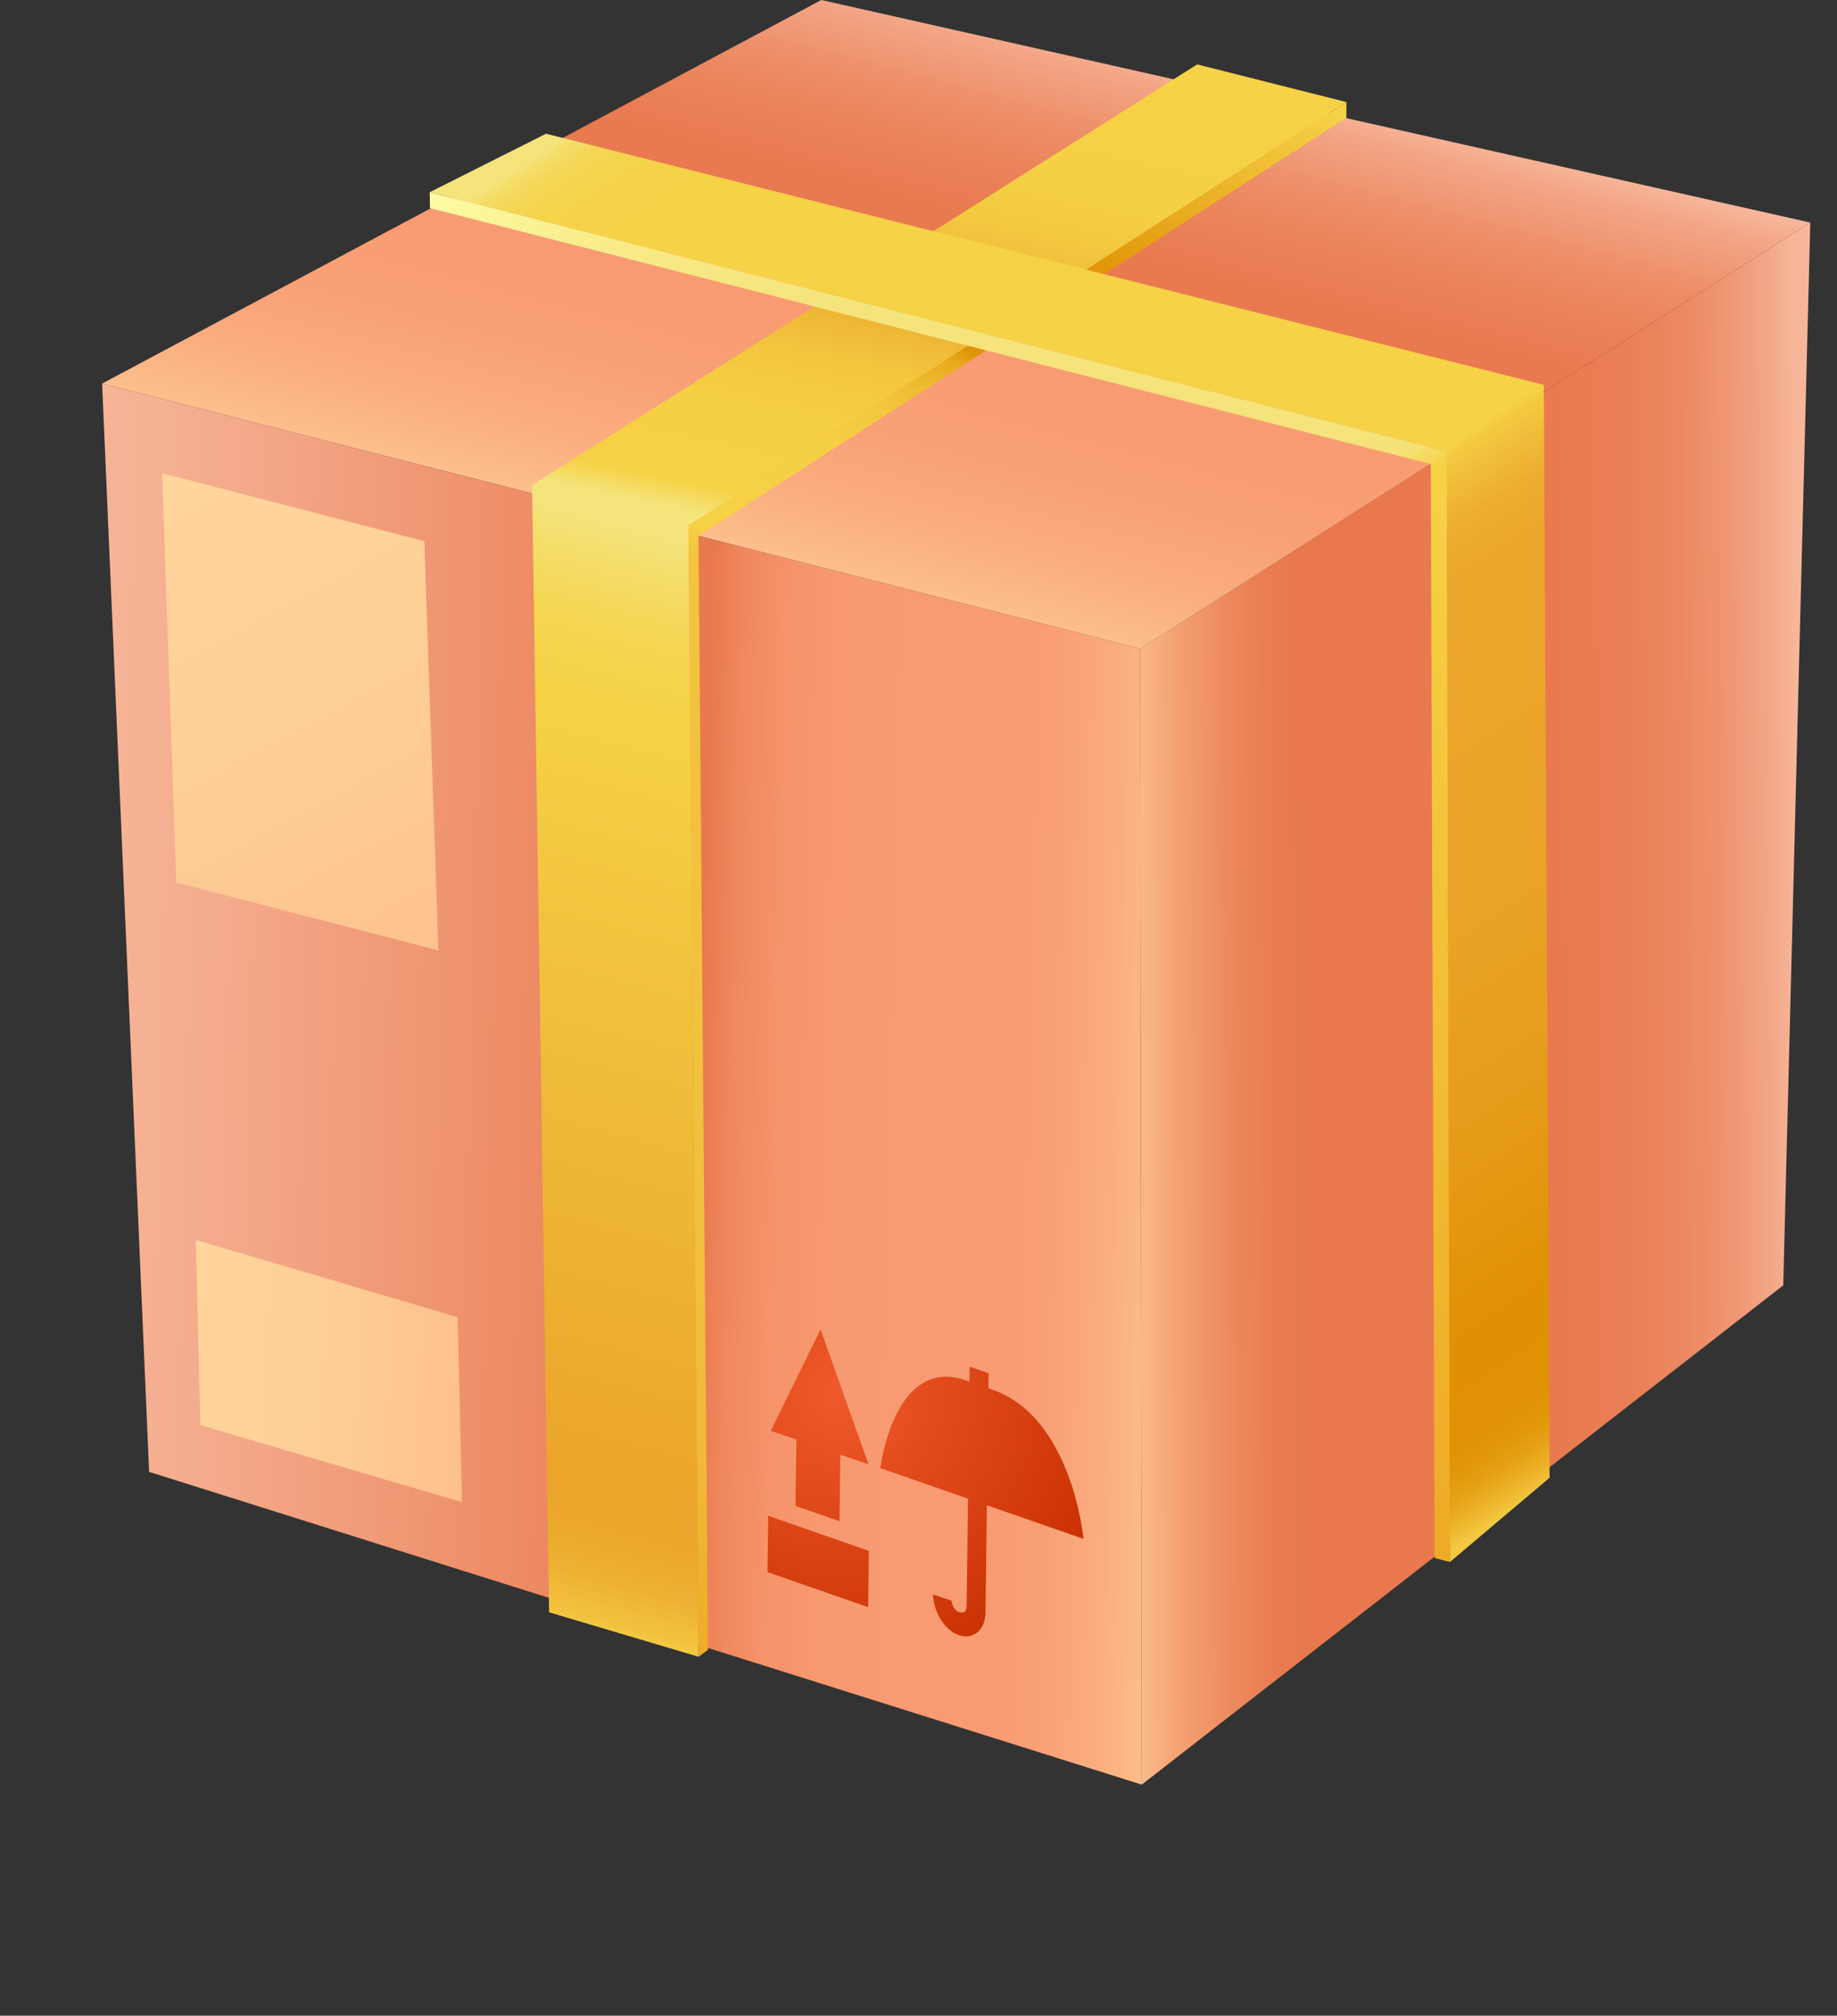 <?xml version="1.0" encoding="UTF-8"?>
<svg xmlns="http://www.w3.org/2000/svg" xmlns:xlink="http://www.w3.org/1999/xlink" viewBox="0 0 1579.38 1732.65">
  <rect x="0" y="0" width="1579.38" height="1732.65" fill="#333333" stroke="none"/>
  <defs>
    <style>
      .cls-1 {
        fill: url(#linear-gradient-4);
      }

      .cls-1, .cls-2, .cls-3, .cls-4, .cls-5 {
        mix-blend-mode: multiply;
      }

      .cls-6 {
        fill: url(#linear-gradient-14);
      }

      .cls-2 {
        fill: url(#radial-gradient-2);
      }

      .cls-7 {
        mask: url(#mask-2);
      }

      .cls-8 {
        isolation: isolate;
      }

      .cls-9 {
        mask: url(#mask-3);
      }

      .cls-10 {
        fill: url(#linear-gradient-11);
      }

      .cls-3 {
        fill: url(#linear-gradient-6);
      }

      .cls-4 {
        fill: url(#radial-gradient);
      }

      .cls-11 {
        fill: url(#linear-gradient-10);
      }

      .cls-12 {
        mask: url(#mask-5);
      }

      .cls-13 {
        mask: url(#mask-4);
      }

      .cls-14 {
        fill: url(#linear-gradient-5);
      }

      .cls-15 {
        fill: #ffcaa3;
      }

      .cls-5 {
        fill: url(#linear-gradient-2);
      }

      .cls-16 {
        fill: url(#radial-gradient-3);
      }

      .cls-17 {
        mask: url(#mask-6);
      }

      .cls-18 {
        fill: url(#linear-gradient-7);
      }

      .cls-19 {
        fill: url(#linear-gradient-9);
      }

      .cls-20 {
        mask: url(#mask-1);
      }

      .cls-21 {
        mask: url(#mask);
      }

      .cls-22 {
        fill: url(#linear-gradient-3);
      }

      .cls-23 {
        fill: url(#linear-gradient);
      }

      .cls-24 {
        mask: url(#mask-7);
      }

      .cls-25 {
        fill: url(#linear-gradient-8);
      }

      .cls-26 {
        fill: url(#linear-gradient-12);
      }

      .cls-27 {
        fill: url(#linear-gradient-13);
      }
    </style>
    <filter id="luminosity-noclip" x="0" y="-8906.09" width="1579.38" height="32766" color-interpolation-filters="sRGB" filterUnits="userSpaceOnUse">
      <feFlood flood-color="#fff" result="bg"/>
      <feBlend in="SourceGraphic" in2="bg"/>
    </filter>
    <mask id="mask-1" x="0" y="-8906.09" width="1579.38" height="32766" maskUnits="userSpaceOnUse"/>
    <radialGradient id="radial-gradient" cx="-3542.9" cy="-1009.99" fx="-3542.9" fy="-1009.99" r="191.85" gradientTransform="translate(4031.14 15906.81) rotate(90) scale(4.18 -3.21)" gradientUnits="userSpaceOnUse">
      <stop offset="0" stop-color="#999"/>
      <stop offset=".35" stop-color="#949494"/>
      <stop offset=".52" stop-color="#656565"/>
      <stop offset=".74" stop-color="#2e2e2e"/>
      <stop offset=".91" stop-color="#0c0c0c"/>
      <stop offset="1" stop-color="#000"/>
    </radialGradient>
    <mask id="mask" x="0" y="469.68" width="1579.38" height="1262.96" maskUnits="userSpaceOnUse">
      <g class="cls-20">
        <ellipse class="cls-4" cx="789.69" cy="1101.16" rx="615.71" ry="801.75" transform="translate(-484.55 1562.12) rotate(-74.24)"/>
      </g>
    </mask>
    <radialGradient id="radial-gradient-2" cx="-3542.9" cy="-1009.99" fx="-3542.9" fy="-1009.99" r="191.85" gradientTransform="translate(4031.14 15906.81) rotate(90) scale(4.18 -3.21)" gradientUnits="userSpaceOnUse">
      <stop offset="0" stop-color="#729eb1"/>
      <stop offset=".35" stop-color="#749fb2"/>
      <stop offset=".43" stop-color="#7ca4b4"/>
      <stop offset=".8" stop-color="#9eb8bf"/>
      <stop offset="1" stop-color="#abc0c3"/>
    </radialGradient>
    <linearGradient id="linear-gradient" x1="965.92" y1="856.76" x2="1545.88" y2="823.02" gradientTransform="translate(45.7 -42.17) rotate(3.02)" gradientUnits="userSpaceOnUse">
      <stop offset=".01" stop-color="#fdc08d"/>
      <stop offset=".02" stop-color="#fbbb89"/>
      <stop offset=".09" stop-color="#f39e6f"/>
      <stop offset=".16" stop-color="#ed895c"/>
      <stop offset=".22" stop-color="#ea7c50"/>
      <stop offset=".28" stop-color="#e9784d"/>
      <stop offset=".62" stop-color="#e9794e"/>
      <stop offset=".74" stop-color="#ea7e55"/>
      <stop offset=".83" stop-color="#ec8861"/>
      <stop offset=".9" stop-color="#ef9672"/>
      <stop offset=".96" stop-color="#f3a788"/>
      <stop offset="1" stop-color="#f7b69a"/>
    </linearGradient>
    <filter id="luminosity-noclip-2" x="980.25" y="-8906.09" width="576.16" height="32766" color-interpolation-filters="sRGB" filterUnits="userSpaceOnUse">
      <feFlood flood-color="#fff" result="bg"/>
      <feBlend in="SourceGraphic" in2="bg"/>
    </filter>
    <mask id="mask-3" x="980.25" y="-8906.09" width="576.16" height="32766" maskUnits="userSpaceOnUse"/>
    <linearGradient id="linear-gradient-2" x1="997.96" y1="481.64" x2="1514.58" y2="1162.22" gradientTransform="translate(45.7 -42.17) rotate(3.02)" gradientUnits="userSpaceOnUse">
      <stop offset=".05" stop-color="gray"/>
      <stop offset=".06" stop-color="#636363"/>
      <stop offset=".08" stop-color="#444"/>
      <stop offset=".1" stop-color="#2b2b2b"/>
      <stop offset=".13" stop-color="#181818"/>
      <stop offset=".15" stop-color="#0a0a0a"/>
      <stop offset=".19" stop-color="#020202"/>
      <stop offset=".25" stop-color="#000"/>
      <stop offset=".91" stop-color="#000"/>
      <stop offset=".92" stop-color="#040404"/>
      <stop offset=".93" stop-color="#111"/>
      <stop offset=".94" stop-color="#262626"/>
      <stop offset=".95" stop-color="#444"/>
      <stop offset=".96" stop-color="#6a6a6a"/>
      <stop offset=".96" stop-color="#999"/>
      <stop offset=".97" stop-color="#d0d0d0"/>
      <stop offset=".98" stop-color="#fff"/>
    </linearGradient>
    <mask id="mask-2" x="980.25" y="191.3" width="576.16" height="1342.71" maskUnits="userSpaceOnUse">
      <g class="cls-9">
        <polygon class="cls-5" points="980.25 557.58 1556.41 191.3 1533.16 1104.85 981.62 1534.01 980.25 557.58"/>
      </g>
    </mask>
    <linearGradient id="linear-gradient-3" x1="842.56" y1="8.21" x2="739.94" y2="514.7" gradientTransform="translate(45.7 -42.17) rotate(3.02)" gradientUnits="userSpaceOnUse">
      <stop offset=".02" stop-color="#f7b69a"/>
      <stop offset=".07" stop-color="#f3a585"/>
      <stop offset=".16" stop-color="#ee916c"/>
      <stop offset=".25" stop-color="#eb835a"/>
      <stop offset=".35" stop-color="#e97a50"/>
      <stop offset=".46" stop-color="#e9784d"/>
      <stop offset=".46" stop-color="#e9784d"/>
      <stop offset=".48" stop-color="#f0885e"/>
      <stop offset=".5" stop-color="#f5936a"/>
      <stop offset=".53" stop-color="#f89a71"/>
      <stop offset=".61" stop-color="#f99c73"/>
      <stop offset=".74" stop-color="#f9a076"/>
      <stop offset=".87" stop-color="#faad7f"/>
      <stop offset=".99" stop-color="#fdc08d"/>
    </linearGradient>
    <filter id="luminosity-noclip-3" x="87.79" y="-8906.09" width="1468.62" height="32766" color-interpolation-filters="sRGB" filterUnits="userSpaceOnUse">
      <feFlood flood-color="#fff" result="bg"/>
      <feBlend in="SourceGraphic" in2="bg"/>
    </filter>
    <mask id="mask-5" x="87.79" y="-8906.09" width="1468.62" height="32766" maskUnits="userSpaceOnUse"/>
    <linearGradient id="linear-gradient-4" x1="1007.54" y1="562" x2="586.89" y2="-22.79" gradientTransform="translate(45.7 -42.17) rotate(3.02)" gradientUnits="userSpaceOnUse">
      <stop offset=".05" stop-color="gray"/>
      <stop offset=".06" stop-color="#636363"/>
      <stop offset=".08" stop-color="#444"/>
      <stop offset=".1" stop-color="#2b2b2b"/>
      <stop offset=".13" stop-color="#181818"/>
      <stop offset=".15" stop-color="#0a0a0a"/>
      <stop offset=".19" stop-color="#020202"/>
      <stop offset=".25" stop-color="#000"/>
      <stop offset=".28" stop-color="#141414"/>
      <stop offset=".47" stop-color="gray"/>
      <stop offset=".48" stop-color="#767676"/>
      <stop offset=".5" stop-color="#565656"/>
      <stop offset=".52" stop-color="#3b3b3b"/>
      <stop offset=".55" stop-color="#252525"/>
      <stop offset=".58" stop-color="#141414"/>
      <stop offset=".62" stop-color="#080808"/>
      <stop offset=".67" stop-color="#010101"/>
      <stop offset=".82" stop-color="#000"/>
      <stop offset=".84" stop-color="#030303"/>
      <stop offset=".86" stop-color="#0d0d0d"/>
      <stop offset=".88" stop-color="#1f1f1f"/>
      <stop offset=".89" stop-color="#383838"/>
      <stop offset=".91" stop-color="#585858"/>
      <stop offset=".93" stop-color="#7f7f7f"/>
      <stop offset=".94" stop-color="#aeaeae"/>
      <stop offset=".96" stop-color="#e3e3e3"/>
      <stop offset=".96" stop-color="#fff"/>
    </linearGradient>
    <mask id="mask-4" x="87.79" y="0" width="1468.62" height="557.58" maskUnits="userSpaceOnUse">
      <g class="cls-12">
        <polygon class="cls-1" points="87.79 329.72 706.13 0 1556.41 191.3 980.25 557.58 87.79 329.72"/>
      </g>
    </mask>
    <linearGradient id="linear-gradient-5" x1="62.03" y1="960.87" x2="1017.69" y2="932.97" gradientTransform="translate(45.7 -42.17) rotate(3.02)" gradientUnits="userSpaceOnUse">
      <stop offset="0" stop-color="#f7b69a"/>
      <stop offset=".15" stop-color="#f4a98a"/>
      <stop offset=".43" stop-color="#ed8a63"/>
      <stop offset=".57" stop-color="#e9784d"/>
      <stop offset=".57" stop-color="#e9784d"/>
      <stop offset=".6" stop-color="#f0885e"/>
      <stop offset=".64" stop-color="#f5936a"/>
      <stop offset=".7" stop-color="#f89a71"/>
      <stop offset=".85" stop-color="#f99c73"/>
      <stop offset=".89" stop-color="#f9a076"/>
      <stop offset=".94" stop-color="#faad7f"/>
      <stop offset=".99" stop-color="#fdc08d"/>
    </linearGradient>
    <filter id="luminosity-noclip-4" x="87.79" y="-8906.09" width="893.83" height="32766" color-interpolation-filters="sRGB" filterUnits="userSpaceOnUse">
      <feFlood flood-color="#fff" result="bg"/>
      <feBlend in="SourceGraphic" in2="bg"/>
    </filter>
    <mask id="mask-7" x="87.79" y="-8906.09" width="893.83" height="32766" maskUnits="userSpaceOnUse"/>
    <linearGradient id="linear-gradient-6" x1="654.31" y1="435.66" x2="439.53" y2="1393.44" gradientTransform="translate(45.7 -42.17) rotate(3.02)" gradientUnits="userSpaceOnUse">
      <stop offset=".05" stop-color="#b2b2b2"/>
      <stop offset=".06" stop-color="#888"/>
      <stop offset=".08" stop-color="#646464"/>
      <stop offset=".1" stop-color="#444"/>
      <stop offset=".12" stop-color="#2b2b2b"/>
      <stop offset=".14" stop-color="#181818"/>
      <stop offset=".16" stop-color="#0a0a0a"/>
      <stop offset=".19" stop-color="#020202"/>
      <stop offset=".25" stop-color="#000"/>
      <stop offset=".91" stop-color="#000"/>
      <stop offset=".92" stop-color="#040404"/>
      <stop offset=".93" stop-color="#111"/>
      <stop offset=".94" stop-color="#262626"/>
      <stop offset=".95" stop-color="#444"/>
      <stop offset=".96" stop-color="#6a6a6a"/>
      <stop offset=".97" stop-color="#999"/>
      <stop offset=".99" stop-color="#d0d0d0"/>
      <stop offset=".99" stop-color="#fff"/>
    </linearGradient>
    <mask id="mask-6" x="87.79" y="329.72" width="893.83" height="1204.29" maskUnits="userSpaceOnUse">
      <g class="cls-24">
        <polygon class="cls-3" points="980.25 557.58 981.62 1534.01 128.2 1265.17 87.79 329.72 980.25 557.58"/>
      </g>
    </mask>
    <linearGradient id="linear-gradient-7" x1="934.54" y1="6.07" x2="468.9" y2="1396.34" gradientTransform="translate(45.7 -42.17) rotate(3.02)" gradientUnits="userSpaceOnUse">
      <stop offset=".01" stop-color="#f6d246"/>
      <stop offset=".16" stop-color="#e09003"/>
      <stop offset=".21" stop-color="#e09003"/>
      <stop offset=".22" stop-color="#e19407"/>
      <stop offset=".23" stop-color="#e9ab1e"/>
      <stop offset=".25" stop-color="#eebc30"/>
      <stop offset=".27" stop-color="#f2c83c"/>
      <stop offset=".3" stop-color="#f5cf43"/>
      <stop offset=".37" stop-color="#f6d246"/>
      <stop offset=".38" stop-color="#f4cb43"/>
      <stop offset=".39" stop-color="#f2c43f"/>
      <stop offset=".41" stop-color="#f2c33f"/>
      <stop offset=".75" stop-color="#f1c13d"/>
      <stop offset=".88" stop-color="#f0ba36"/>
      <stop offset=".97" stop-color="#efae2a"/>
      <stop offset=".99" stop-color="#efab26"/>
    </linearGradient>
    <linearGradient id="linear-gradient-8" x1="737.24" y1="507.38" x2="852.96" y2="-243.11" gradientTransform="translate(45.7 -42.17) rotate(3.02)" gradientUnits="userSpaceOnUse">
      <stop offset=".04" stop-color="#f5e37b"/>
      <stop offset=".07" stop-color="#f6d246"/>
      <stop offset=".17" stop-color="#f5cf44"/>
      <stop offset=".24" stop-color="#f3c63e"/>
      <stop offset=".29" stop-color="#efb635"/>
      <stop offset=".34" stop-color="#eba52a"/>
      <stop offset=".35" stop-color="#ecac2e"/>
      <stop offset=".38" stop-color="#f0bd39"/>
      <stop offset=".43" stop-color="#f3c940"/>
      <stop offset=".49" stop-color="#f5d044"/>
      <stop offset=".65" stop-color="#f6d246"/>
    </linearGradient>
    <linearGradient id="linear-gradient-9" x1="627.42" y1="493.3" x2="435.23" y2="1397.96" gradientTransform="translate(45.7 -42.17) rotate(3.02)" gradientUnits="userSpaceOnUse">
      <stop offset="0" stop-color="#f5e37b"/>
      <stop offset=".03" stop-color="#f5de6c"/>
      <stop offset=".08" stop-color="#f5d757"/>
      <stop offset=".13" stop-color="#f5d34a"/>
      <stop offset=".17" stop-color="#f6d246"/>
      <stop offset=".37" stop-color="#f2c43d"/>
      <stop offset=".86" stop-color="#eba52a"/>
      <stop offset=".91" stop-color="#eba82c"/>
      <stop offset=".95" stop-color="#eeb233"/>
      <stop offset=".99" stop-color="#f3c43e"/>
      <stop offset=".99" stop-color="#f4c841"/>
    </linearGradient>
    <linearGradient id="linear-gradient-10" x1="633.72" y1="-.57" x2="1007.4" y2="505.51" gradientTransform="translate(45.7 -42.17) rotate(3.02)" gradientUnits="userSpaceOnUse">
      <stop offset="0" stop-color="#f5e37b"/>
      <stop offset=".01" stop-color="#f5de6b"/>
      <stop offset=".03" stop-color="#f5d85a"/>
      <stop offset=".06" stop-color="#f5d44e"/>
      <stop offset=".1" stop-color="#f5d247"/>
      <stop offset=".19" stop-color="#f6d246"/>
      <stop offset=".87" stop-color="#f6d246"/>
      <stop offset=".98" stop-color="#f6d246"/>
    </linearGradient>
    <linearGradient id="linear-gradient-11" x1="1050.2" y1="491.82" x2="1522.46" y2="1134.01" gradientTransform="translate(45.7 -42.17) rotate(3.02)" gradientUnits="userSpaceOnUse">
      <stop offset="0" stop-color="#f6d246"/>
      <stop offset="0" stop-color="#f4cc42"/>
      <stop offset=".04" stop-color="#f0ba37"/>
      <stop offset=".07" stop-color="#edae2f"/>
      <stop offset=".12" stop-color="#eba72b"/>
      <stop offset=".23" stop-color="#eba52a"/>
      <stop offset=".43" stop-color="#eaa326"/>
      <stop offset=".6" stop-color="#e79d1c"/>
      <stop offset=".75" stop-color="#e2940a"/>
      <stop offset=".81" stop-color="#e09003"/>
      <stop offset=".9" stop-color="#e09104"/>
      <stop offset=".93" stop-color="#e2980b"/>
      <stop offset=".95" stop-color="#e6a217"/>
      <stop offset=".97" stop-color="#ecb228"/>
      <stop offset=".99" stop-color="#f3c63f"/>
      <stop offset=".99" stop-color="#f4c841"/>
    </linearGradient>
    <linearGradient id="linear-gradient-12" x1="600.93" y1="17.69" x2="1393.95" y2="1221.21" gradientTransform="translate(45.7 -42.17) rotate(3.02)" gradientUnits="userSpaceOnUse">
      <stop offset="0" stop-color="#fffda6"/>
      <stop offset=".01" stop-color="#fdf9a0"/>
      <stop offset=".06" stop-color="#f9ef8f"/>
      <stop offset=".11" stop-color="#f7e883"/>
      <stop offset=".19" stop-color="#f5e47c"/>
      <stop offset=".4" stop-color="#f5e37b"/>
      <stop offset=".42" stop-color="#f5e279"/>
      <stop offset=".43" stop-color="#f5e072"/>
      <stop offset=".43" stop-color="#f5dc66"/>
      <stop offset=".44" stop-color="#f5d655"/>
      <stop offset=".44" stop-color="#f6d246"/>
      <stop offset="1" stop-color="#efab26"/>
    </linearGradient>
    <radialGradient id="radial-gradient-3" cx="738.84" cy="1202.17" fx="738.84" fy="1202.17" r="261.21" gradientTransform="translate(45.7 -42.17) rotate(3.02)" gradientUnits="userSpaceOnUse">
      <stop offset="0" stop-color="#f0592a"/>
      <stop offset="1" stop-color="#c72f00"/>
    </radialGradient>
    <linearGradient id="linear-gradient-13" x1="180.94" y1="1206.55" x2="421.3" y2="1206.55" gradientTransform="translate(45.7 -42.17) rotate(3.02)" gradientUnits="userSpaceOnUse">
      <stop offset="0" stop-color="#ffd59c"/>
      <stop offset=".45" stop-color="#fecf97"/>
      <stop offset="1" stop-color="#fdc08d"/>
    </linearGradient>
    <linearGradient id="linear-gradient-14" x1="135.56" y1="459.81" x2="383.82" y2="866.96" xlink:href="#linear-gradient-13"/>
  </defs>
  <g class="cls-8">
    <g id="_Layer_" data-name="&amp;lt;Layer&amp;gt;">
      <g>
        <g class="cls-21">
          <ellipse class="cls-2" cx="789.69" cy="1101.16" rx="615.71" ry="801.75" transform="translate(-484.55 1562.12) rotate(-74.24)"/>
        </g>
        <g>
          <polygon class="cls-23" points="980.25 557.58 1556.41 191.3 1533.16 1104.85 981.62 1534.01 980.25 557.58"/>
          <g class="cls-7">
            <polygon class="cls-15" points="980.25 557.58 1556.41 191.3 1533.16 1104.85 981.62 1534.01 980.25 557.58"/>
          </g>
          <polygon class="cls-22" points="87.79 329.72 706.13 0 1556.41 191.3 980.25 557.58 87.79 329.72"/>
          <g class="cls-13">
            <polygon class="cls-15" points="87.79 329.72 706.13 0 1556.41 191.3 980.25 557.58 87.79 329.72"/>
          </g>
          <polygon class="cls-14" points="980.25 557.58 981.62 1534.01 128.2 1265.17 87.79 329.72 980.25 557.58"/>
          <g class="cls-17">
            <polygon class="cls-15" points="980.25 557.58 981.62 1534.01 128.2 1265.17 87.79 329.72 980.25 557.58"/>
          </g>
          <polygon class="cls-18" points="1157.51 101.22 1157.62 87.75 591.85 451.72 600.57 1424.11 608.71 1418.11 600.52 460.75 1157.51 101.22"/>
          <polygon class="cls-25" points="457.46 417.05 1029.26 55.36 1157.62 87.75 591.85 451.72 457.46 417.05"/>
          <polygon class="cls-19" points="472.1 1385.88 457.46 417.05 591.85 451.72 600.57 1424.11 472.1 1385.88"/>
          <polygon class="cls-11" points="1243.82 388.12 369.45 165.22 469.46 114.95 1327.34 330.8 1243.82 388.12"/>
          <polygon class="cls-10" points="1246.56 1342.66 1243.82 388.12 1327.34 330.8 1332.28 1270.23 1246.56 1342.66"/>
          <polygon class="cls-26" points="1246.56 1342.66 1243.82 388.12 369.45 165.22 369.66 178.9 1230.11 398.93 1233.44 1339.23 1246.56 1342.66"/>
          <path class="cls-16" d="m660.49,1302.94l86.51,30.1-.61,48.41-86.51-30.1.61-48.41Zm86.21-44.33l-41.21-115.89-42.83,87.22,22.02,7.38-.72,57.12,37.83,13.16.72-57.12,24.19,8.13Zm106.17-64.27l-3.07-1.07.16-12.85-16.3-5.67-.16,12.85-3.02-1.05c-61.93-21.55-73.63,75.42-73.63,75.42l75.38,26.23-1.16,92.19c-.05,4.23-1.65,6.84-6.46,5.36-3.36-1.17-6.1-5.48-6.38-9.82l-16.14-5.45c.6,15.47,10.27,30.92,22.23,35.08,11.33,3.94,22.79-3.33,22.99-19.34l1.17-92.35,83.05,28.9s-9.48-104.68-78.66-128.41Z"/>
          <polygon class="cls-27" points="397.22 1291.23 172.21 1224.94 168.42 1065.88 393.43 1132.17 397.22 1291.23"/>
          <polygon class="cls-6" points="376.91 816.97 151.49 758.54 139.38 406.78 364.81 465.21 376.91 816.97"/>
        </g>
      </g>
    </g>
  </g>
</svg>